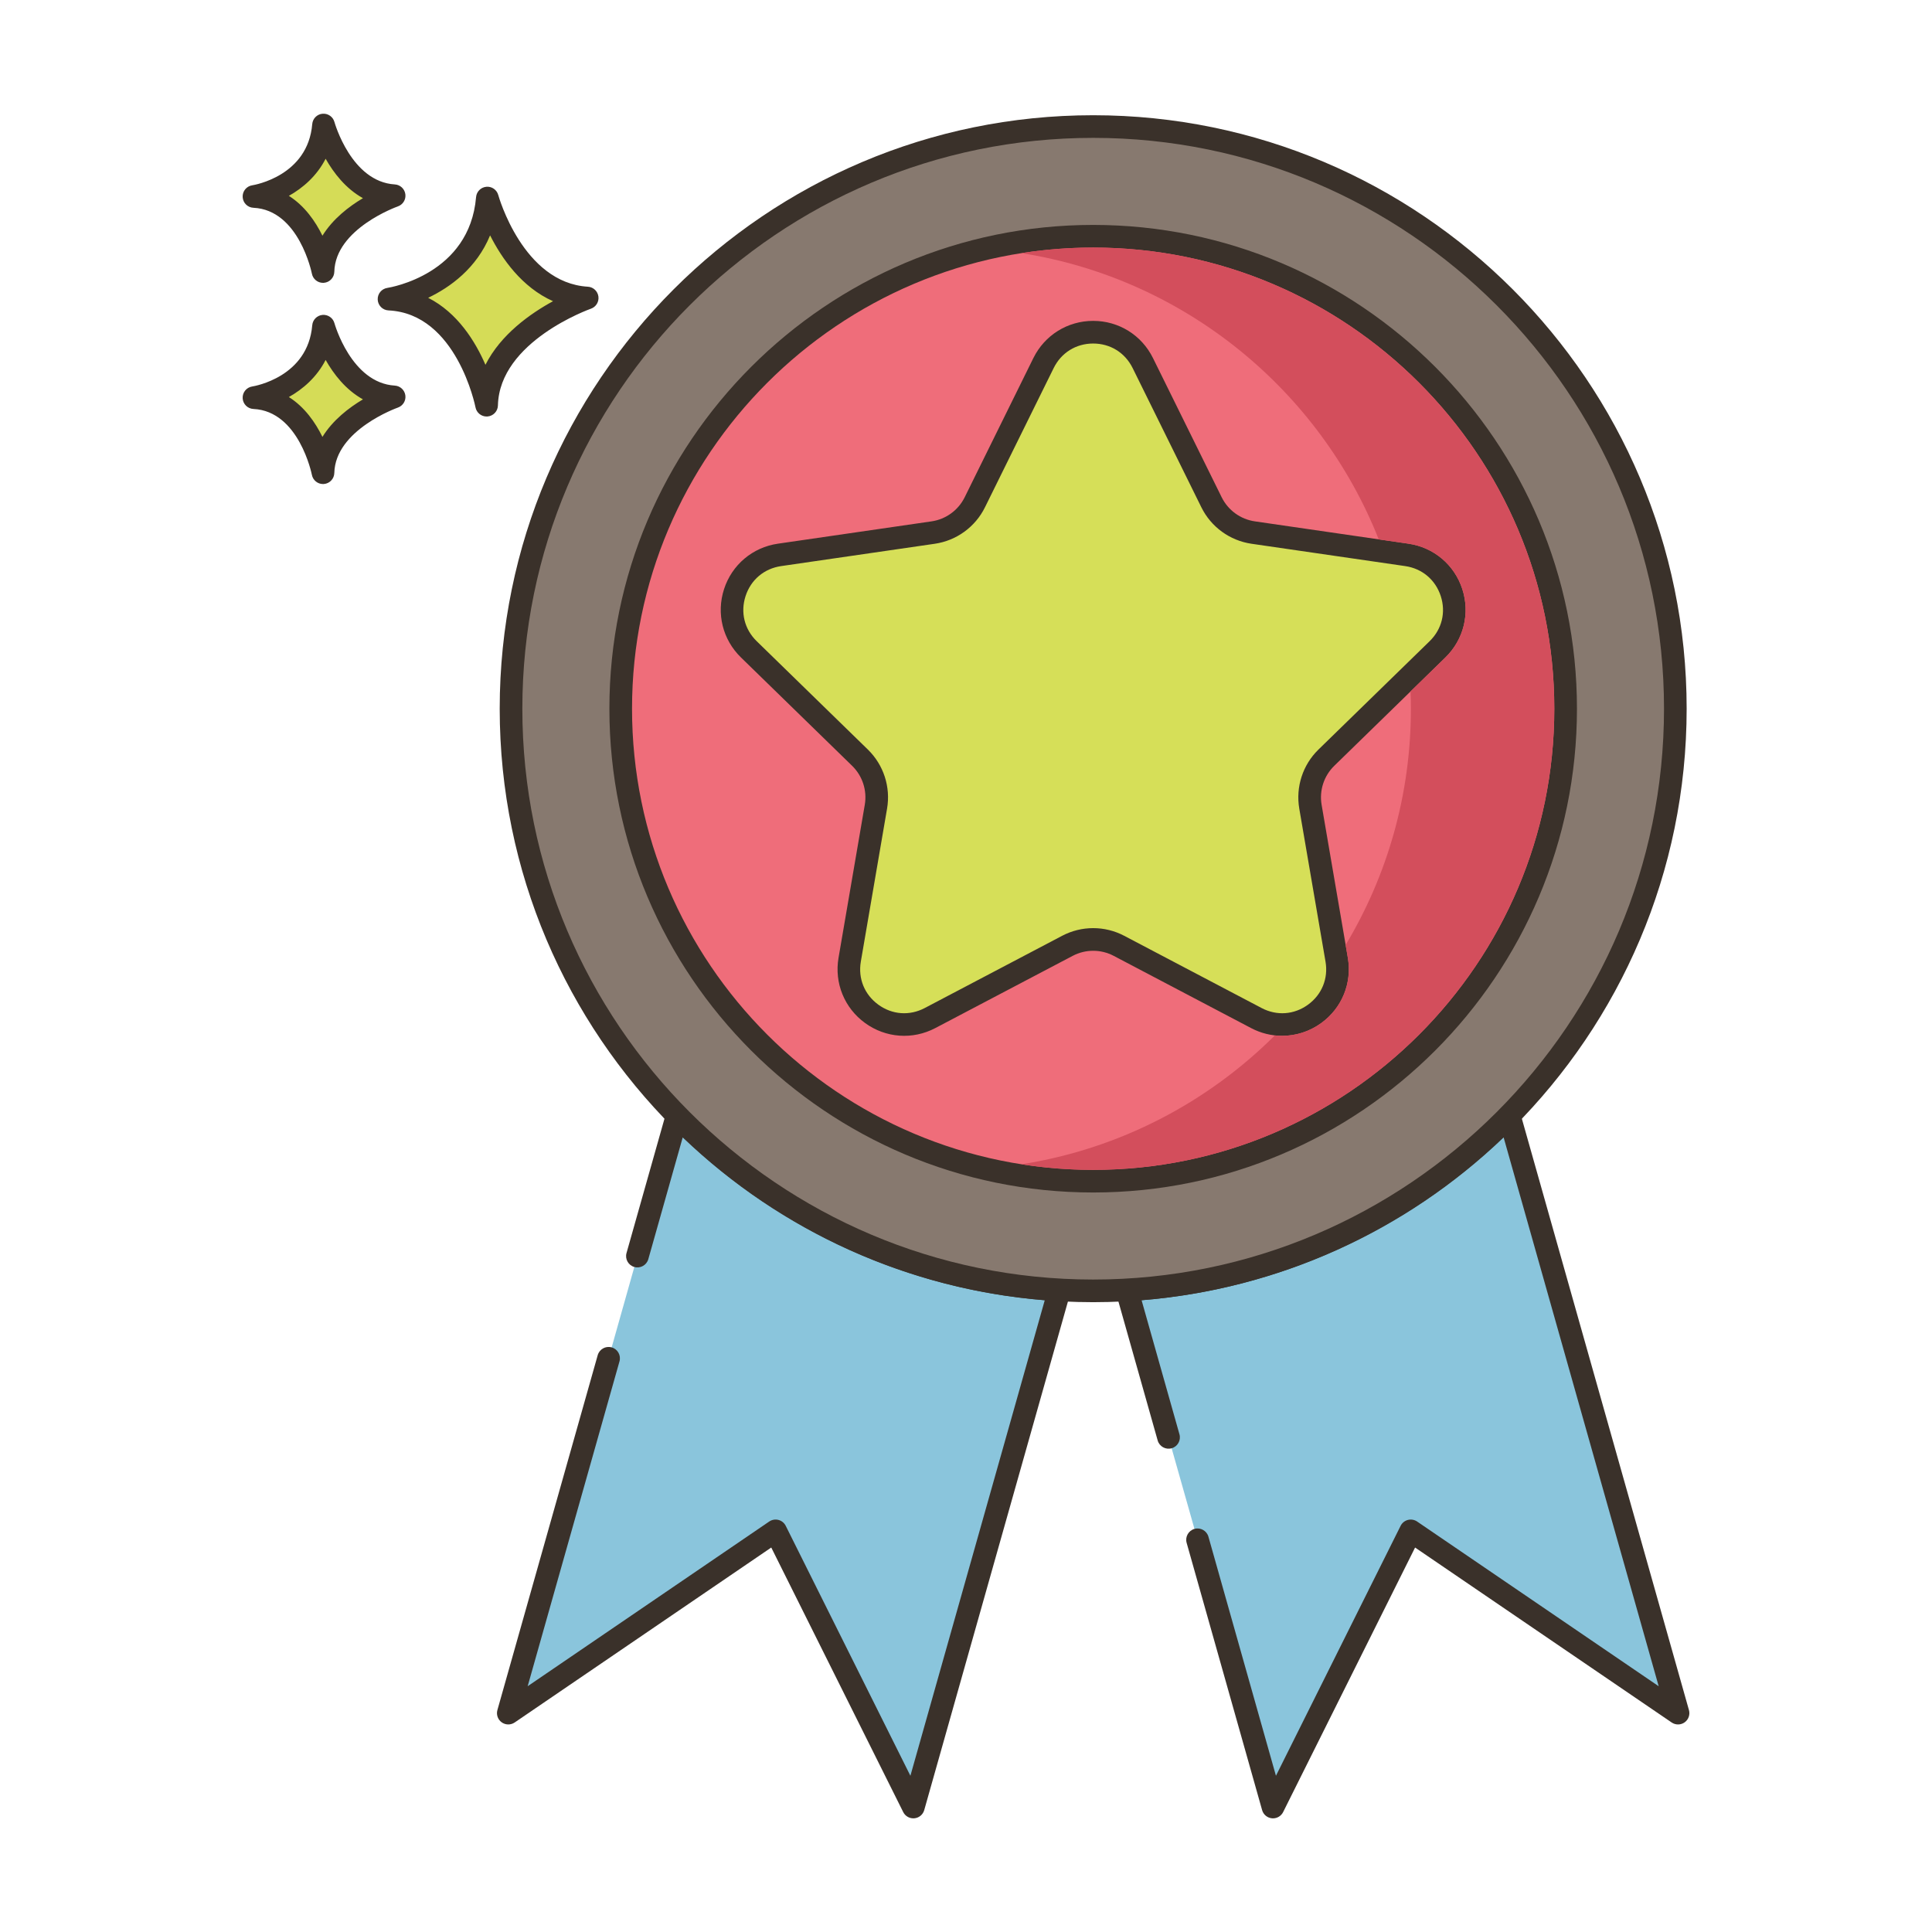 <svg id="Layer_1" enable-background="new 0 0 256 256" height="512" viewBox="0 0 256 256" width="512" xmlns="http://www.w3.org/2000/svg"><path d="m64.578 26.242c-.974 11.564-13.031 13.39-13.031 13.39 10.352.486 12.932 14.058 12.932 14.058.221-9.677 13.328-14.202 13.328-14.202-9.819-.587-13.229-13.246-13.229-13.246z" fill="#d5dc57"/><path d="m77.896 37.991c-8.61-.515-11.839-12.025-11.871-12.141-.191-.702-.86-1.174-1.583-1.101-.725.066-1.298.642-1.359 1.367-.86 10.215-11.32 11.963-11.761 12.033-.763.115-1.313.79-1.273 1.561.04.77.657 1.384 1.428 1.421 9.033.425 11.505 12.718 11.529 12.842.137.711.759 1.217 1.472 1.217.041 0 .084-.001.126-.005.764-.064 1.356-.693 1.374-1.459.195-8.509 12.198-12.777 12.319-12.819.676-.235 1.092-.914.995-1.623-.098-.709-.681-1.25-1.396-1.293zm-13.572 10.347c-1.357-3.13-3.711-6.908-7.591-8.878 2.933-1.405 6.413-3.914 8.207-8.274 1.551 3.071 4.202 6.881 8.339 8.724-3.01 1.64-6.928 4.406-8.955 8.428z" fill="#3a312a"/><path d="m42.868 43.222c-.689 8.179-9.217 9.471-9.217 9.471 7.322.344 9.147 9.944 9.147 9.944.156-6.844 9.427-10.045 9.427-10.045-6.944-.416-9.357-9.37-9.357-9.37z" fill="#d5dc57"/><path d="m52.315 51.094c-5.769-.345-7.977-8.186-7.999-8.265-.19-.702-.854-1.165-1.582-1.102-.726.065-1.299.643-1.36 1.368-.579 6.871-7.651 8.067-7.947 8.114-.763.115-1.313.79-1.273 1.561.04.77.657 1.384 1.428 1.421 6.038.284 7.728 8.644 7.744 8.726.136.712.759 1.22 1.472 1.22.042 0 .083-.001.125-.005.765-.063 1.358-.694 1.376-1.461.13-5.709 8.336-8.633 8.417-8.662.676-.234 1.094-.913.996-1.622-.098-.708-.683-1.25-1.397-1.293zm-9.59 6.797c-.924-1.886-2.341-3.948-4.45-5.281 1.857-1.041 3.7-2.63 4.873-4.917 1.058 1.874 2.656 3.956 4.944 5.225-1.85 1.1-3.99 2.74-5.367 4.973z" fill="#3a312a"/><path d="m42.868 16.564c-.689 8.179-9.217 9.471-9.217 9.471 7.322.344 9.147 9.944 9.147 9.944.156-6.844 9.427-10.045 9.427-10.045-6.944-.415-9.357-9.37-9.357-9.37z" fill="#d5dc57"/><path d="m52.315 24.437c-5.769-.345-7.977-8.186-7.999-8.265-.19-.702-.854-1.163-1.582-1.102-.726.065-1.299.643-1.36 1.368-.579 6.871-7.651 8.067-7.947 8.114-.762.115-1.313.79-1.273 1.56.04.771.657 1.385 1.428 1.421 6.038.284 7.728 8.644 7.744 8.726.136.712.759 1.22 1.472 1.22.042 0 .083-.001.125-.005.765-.063 1.358-.694 1.376-1.461.13-5.709 8.336-8.634 8.417-8.662.676-.234 1.094-.913.996-1.622-.098-.708-.683-1.25-1.397-1.292zm-9.59 6.796c-.924-1.886-2.341-3.948-4.45-5.281 1.857-1.042 3.7-2.631 4.873-4.918 1.058 1.874 2.656 3.956 4.944 5.225-1.85 1.101-3.99 2.741-5.367 4.974z" fill="#3a312a"/><path d="m89.71 147.86-5.25 18.58-3.82 13.54-13.29 47.02 35.42-24.15 18.25 36.59 19.36-68.52c-19.82-1.13-37.64-9.75-50.67-23.06z" fill="#8ac5dc"/><path d="m141.602 170.049c-.264-.371-.682-.601-1.136-.627-18.814-1.073-36.458-9.103-49.684-22.612-.375-.382-.925-.537-1.442-.404-.519.132-.927.531-1.073 1.046l-5.25 18.58c-.226.797.238 1.626 1.036 1.851.794.225 1.626-.238 1.851-1.036l4.559-16.134c13.078 12.525 29.958 20.122 47.972 21.576l-17.803 63.01-16.519-33.119c-.193-.388-.545-.673-.964-.782-.417-.108-.865-.031-1.223.212l-32.008 21.824 12.167-43.046c.226-.797-.238-1.626-1.035-1.852-.8-.227-1.626.238-1.852 1.035l-13.29 47.02c-.172.607.055 1.257.567 1.625.513.37 1.2.377 1.722.022l33.999-23.182 17.483 35.052c.255.512.777.831 1.342.831.047 0 .094-.002.141-.006.617-.058 1.135-.49 1.303-1.086l19.36-68.52c.122-.437.04-.907-.223-1.278z" fill="#3a312a"/><path d="m199.99 147.86c-13.03 13.31-30.85 21.93-50.67 23.06l5.52 19.54 3.84 13.57 10 35.41 18.25-36.59 35.42 24.15z" fill="#8ac5dc"/><path d="m223.794 226.592-22.36-79.14c-.146-.515-.554-.914-1.073-1.046-.518-.132-1.068.022-1.442.404-13.225 13.509-30.87 21.539-49.684 22.612-.454.026-.872.256-1.136.627s-.346.841-.222 1.278l5.52 19.54c.225.797 1.056 1.261 1.851 1.036.797-.225 1.261-1.054 1.036-1.851l-5.018-17.763c18.014-1.455 34.894-9.051 47.972-21.576l20.546 72.722-32.009-21.824c-.358-.244-.804-.32-1.223-.212-.419.109-.771.395-.964.782l-16.519 33.118-8.946-31.676c-.226-.798-1.056-1.261-1.851-1.036-.797.225-1.261 1.054-1.036 1.851l10 35.41c.168.596.686 1.028 1.303 1.086.047.004.094.006.141.006.564 0 1.086-.318 1.342-.831l17.483-35.052 34 23.182c.521.354 1.208.347 1.722-.022.511-.368.738-1.018.567-1.625z" fill="#3a312a"/><ellipse cx="144.851" cy="93.907" fill="#87796f" rx="77.138" ry="77.138" transform="matrix(.707 -.707 .707 .707 -23.977 129.93)"/><path d="m144.851 15.269c-43.361 0-78.638 35.277-78.638 78.638s35.277 78.639 78.638 78.639 78.639-35.277 78.639-78.639-35.278-78.638-78.639-78.638zm0 154.277c-41.707 0-75.638-33.931-75.638-75.639 0-41.707 33.931-75.638 75.638-75.638 41.708 0 75.639 33.931 75.639 75.638-.001 41.708-33.932 75.639-75.639 75.639z" fill="#3a312a"/><ellipse cx="144.851" cy="93.907" fill="#ef6d7a" rx="62.604" ry="62.604" transform="matrix(.994 -.113 .113 .994 -9.696 16.994)"/><path d="m144.851 29.803c-35.347 0-64.104 28.757-64.104 64.104s28.757 64.104 64.104 64.104 64.104-28.757 64.104-64.104-28.757-64.104-64.104-64.104zm0 125.209c-33.693 0-61.104-27.411-61.104-61.104s27.411-61.104 61.104-61.104 61.104 27.411 61.104 61.104-27.411 61.104-61.104 61.104z" fill="#3a312a"/><path d="m190.48 86.036c4.353-4.244 1.951-11.637-4.065-12.511l-20.359-2.958c-2.389-.347-4.454-1.848-5.523-4.012l-9.105-18.448c-2.69-5.452-10.465-5.452-13.155 0l-9.105 18.448c-1.068 2.165-3.134 3.666-5.523 4.012l-20.359 2.958c-6.016.875-8.419 8.268-4.065 12.511l14.732 14.36c1.729 1.685 2.518 4.113 2.109 6.492l-3.478 20.276c-1.028 5.992 5.262 10.562 10.643 7.733l18.209-9.573c2.137-1.124 4.69-1.124 6.827 0l18.209 9.573c5.381 2.829 11.671-1.74 10.643-7.733l-3.478-20.276c-.408-2.379.381-4.807 2.109-6.492z" fill="#d6df58"/><path d="m191.527 87.111c2.426-2.365 3.283-5.835 2.236-9.057s-3.78-5.526-7.132-6.014l-20.358-2.958c-1.901-.276-3.543-1.47-4.394-3.192l-9.105-18.448c-1.499-3.038-4.535-4.925-7.922-4.925-3.387 0-6.423 1.887-7.923 4.925l-9.104 18.449c-.85 1.722-2.492 2.916-4.393 3.192l-20.358 2.958c-3.352.487-6.086 2.792-7.132 6.014-1.047 3.222-.19 6.692 2.236 9.057l14.732 14.359c1.375 1.342 2.003 3.272 1.678 5.166l-3.478 20.276c-.573 3.339.774 6.65 3.515 8.641 2.741 1.992 6.306 2.249 9.305.673l18.209-9.573c1.7-.894 3.73-.894 5.43 0l18.21 9.573c1.304.686 2.715 1.024 4.119 1.024 1.824 0 3.636-.571 5.185-1.697 2.741-1.991 4.087-5.302 3.515-8.641l-3.478-20.276c-.325-1.893.303-3.824 1.678-5.165zm-19.367 20.031 3.478 20.276c.384 2.239-.484 4.372-2.321 5.708-1.838 1.335-4.136 1.501-6.145.444l-18.209-9.573c-2.575-1.354-5.648-1.354-8.223 0l-18.209 9.573c-2.012 1.056-4.309.891-6.146-.445-1.837-1.335-2.705-3.468-2.321-5.707l3.477-20.276c.492-2.866-.458-5.789-2.541-7.82l-14.732-14.359c-1.627-1.585-2.178-3.821-1.477-5.981.702-2.16 2.463-3.645 4.711-3.972l20.358-2.958c2.878-.418 5.365-2.225 6.652-4.833l9.104-18.448c1.005-2.037 2.961-3.253 5.233-3.253 2.271 0 4.227 1.216 5.232 3.253l9.105 18.448c1.287 2.608 3.774 4.415 6.652 4.833l20.358 2.958c2.248.327 4.009 1.812 4.711 3.972s.15 4.396-1.477 5.981l-14.732 14.36c-2.08 2.03-3.029 4.953-2.538 7.819z" fill="#3a312a"/><path d="m144.851 32.802c-3.23 0-6.4.25-9.5.74 21.61 3.39 39.5 18.14 47.34 37.93l3.94.57c3.35.49 6.09 2.79 7.13 6.01 1.05 3.22.19 6.69-2.23 9.06l-4.63 4.51c.04.76.05 1.52.05 2.29 0 11.44-3.15 22.14-8.65 31.3l.29 1.7c.58 3.34-.77 6.65-3.51 8.64-1.82 1.32-4.01 1.88-6.16 1.65-8.92 8.89-20.58 15.03-33.57 17.07 3.1.49 6.27.74 9.5.74 33.69 0 61.1-27.41 61.1-61.1 0-33.7-27.41-61.11-61.1-61.11z" fill="#d34e5c"/></svg>